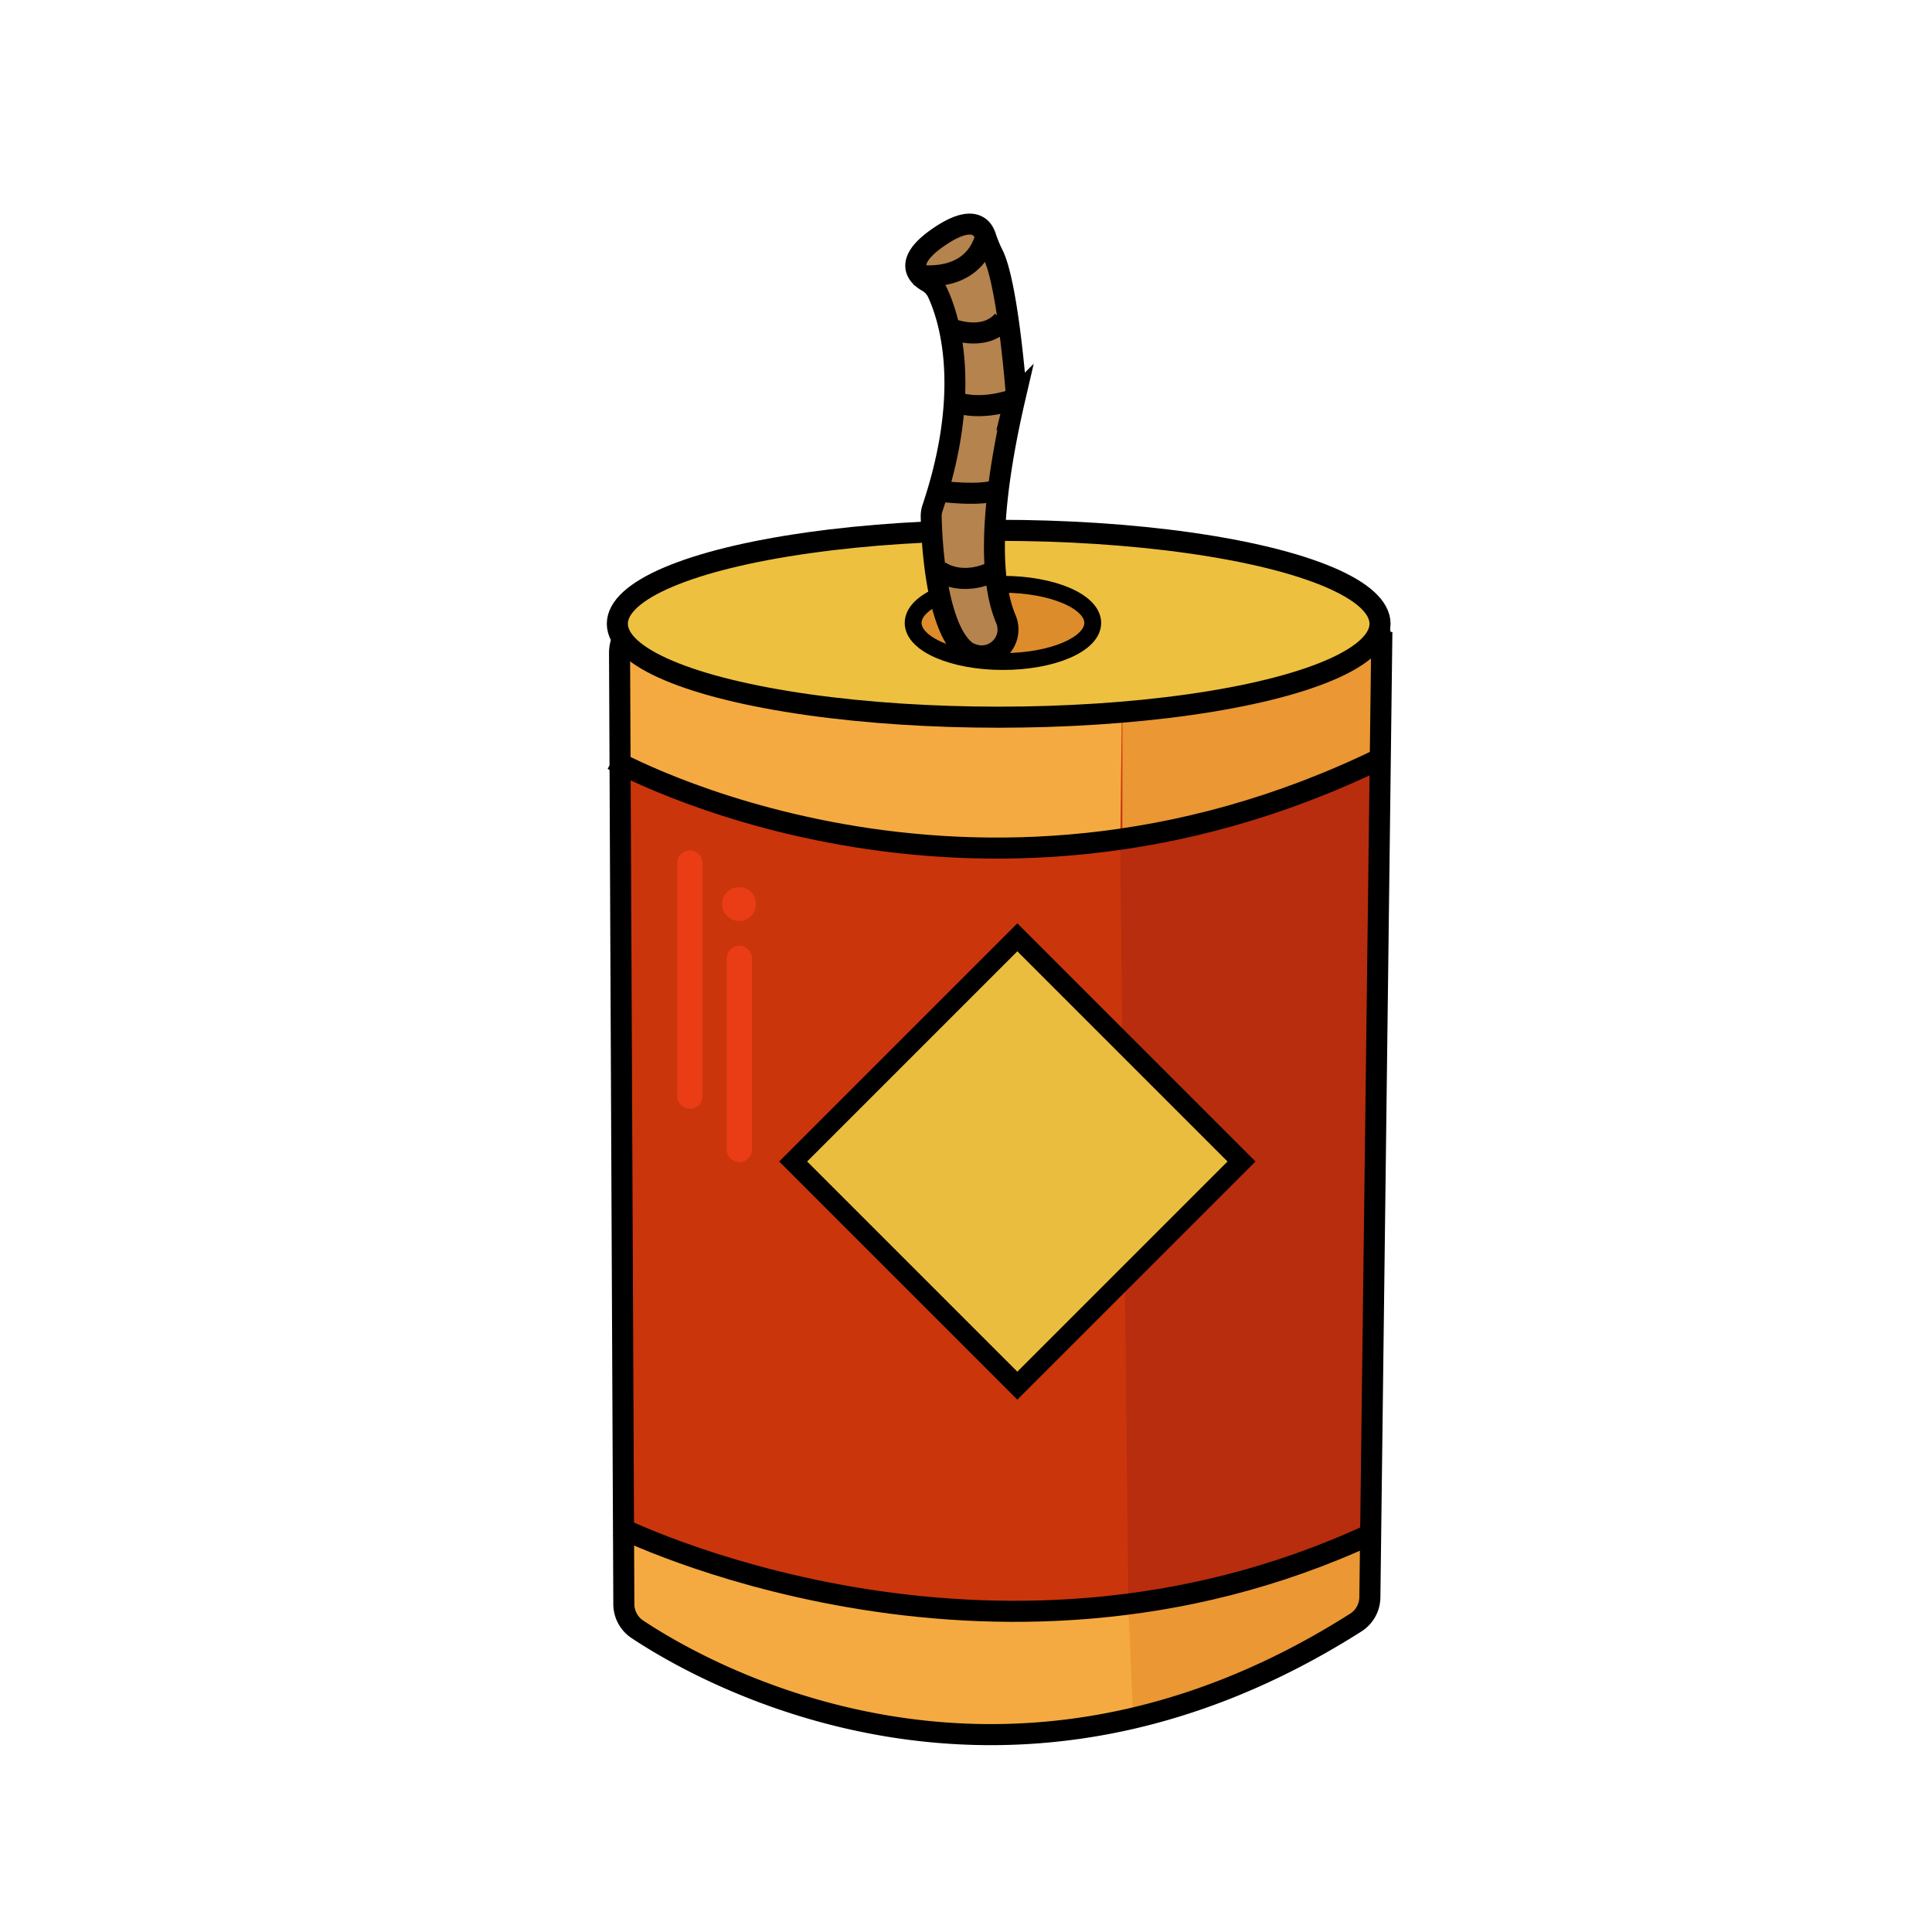 <svg viewBox="0 0 500 500" xmlns:xlink="http://www.w3.org/1999/xlink" xmlns="http://www.w3.org/2000/svg" id="图层_1"><defs><style>.cls-1,.cls-2{fill:#ca350c;}.cls-1,.cls-10,.cls-13,.cls-14,.cls-7,.cls-8,.cls-9{stroke:#000;}.cls-1,.cls-10,.cls-11,.cls-13,.cls-14,.cls-7,.cls-8,.cls-9{stroke-miterlimit:10;}.cls-1,.cls-14,.cls-7,.cls-8{stroke-width:5.45px;}.cls-3{clip-path:url(#clip-path);}.cls-4{fill:#b72d0d;}.cls-5{fill:#ea9734;}.cls-6{fill:#f5aa41;}.cls-11,.cls-7{fill:none;}.cls-8{fill:#edc040;}.cls-9{fill:#dd8c2c;stroke-width:4.36px;}.cls-10{fill:#ebbd3e;stroke-width:5.12px;}.cls-11{stroke:#ea3d15;stroke-linecap:round;stroke-width:6.54px;}.cls-12{fill:#ea3d15;}.cls-13,.cls-14{fill:#b5834d;}.cls-13{stroke-width:5.42px;}</style><clipPath id="clip-path"><path d="M160.34,169.06l1.11,246.11a7.83,7.83,0,0,0,3.5,6.49C182,433,259.69,477.85,350.86,419.93a7.86,7.86,0,0,0,3.66-6.54l3.07-247.1a6.66,6.66,0,0,0-6.66-6.75H169.82A9.48,9.48,0,0,0,160.34,169.06Z" class="cls-1"></path></clipPath></defs><title>鞭炮</title><path d="M160.34,169.06l1.11,246.11a7.83,7.83,0,0,0,3.5,6.49C182,433,259.69,477.85,350.86,419.93a7.86,7.86,0,0,0,3.66-6.54l3.07-247.1a6.66,6.66,0,0,0-6.66-6.75H169.82A9.48,9.48,0,0,0,160.34,169.06Z" class="cls-2"></path><g class="cls-3"><path d="M289.91,219.48l2.79,259s114.71-69.61,114.71-79.63-42.32-175.51-42.32-175.51l7.79-29.15Z" class="cls-4"></path><path d="M292,415.14s68.8-15.07,89.23-29.63-3.34,77-3.34,77S305,508,304.39,491.87s-12-42.94-12-42.94L292,415.14" class="cls-5"></path><polyline points="290.47 216.57 290.47 175.04 380.12 154.87 375.11 192.92" class="cls-5"></polyline><path d="M294.66,477.31,292,415.14s-87.58,9.19-147.44-25.74-4.46,116.39-4.46,116.39Z" class="cls-6"></path><path d="M290.47,171.71l-.56,47.77S164.62,226.65,129,174.66s29.58-37.4,29.58-37.4Z" class="cls-6"></path></g><path d="M160.34,169.06l1.11,246.11a7.83,7.83,0,0,0,3.5,6.49C182,433,259.69,477.85,350.86,419.93a7.86,7.86,0,0,0,3.66-6.54l3.07-247.1a6.66,6.66,0,0,0-6.66-6.75H169.82A9.48,9.48,0,0,0,160.34,169.06Z" class="cls-7"></path><ellipse ry="24.18" rx="98.69" cy="161.43" cx="258.46" class="cls-8"></ellipse><ellipse ry="9.99" rx="23.24" cy="161.21" cx="259.56" class="cls-9"></ellipse><path d="M357.59,196.14c-106.88,52.26-199,.46-199,.46" class="cls-7"></path><path d="M354.72,397.07c-99.17,46-194.87-2-194.87-2" class="cls-7"></path><rect transform="translate(289.67 -98.13) rotate(45)" height="82.05" width="82.05" y="259.57" x="222.26" class="cls-10"></rect><line y2="283.67" x2="178.54" y1="223.36" x1="178.54" class="cls-11"></line><line y2="297.48" x2="191.35" y1="248.04" x1="191.35" class="cls-11"></line><circle r="4.38" cy="233.97" cx="191.27" class="cls-12"></circle><path d="M260.32,160.23c-3.54-8.39-5.15-24.92,2.42-57.47a6.48,6.48,0,0,0,.16-2.06c-.43-5.18-2.49-28.12-5.93-34.9a32.83,32.83,0,0,1-1.87-4.56c-.89-2.72-3.63-5.68-12,0-9.54,6.45-5.68,10.17-3.15,11.62a6.41,6.41,0,0,1,2.66,2.82c2.82,6,9.2,24.54-1.27,55.79a6.49,6.49,0,0,0-.35,2.27c.12,5.53,1.13,28.82,9.09,34.8a5.78,5.78,0,0,0,1.32.71l.13,0A6.82,6.82,0,0,0,260.32,160.23Z" class="cls-13"></path><path d="M237,71.12S251.48,74,255.1,61.28" class="cls-14"></path><path d="M245.64,84.91s8.81,3.88,13.92-1.92" class="cls-14"></path><path d="M247.05,103.91s5.6,2.8,15.69-.64" class="cls-14"></path><path d="M243,127.1s11.14,1.51,15.49-.44" class="cls-14"></path><path d="M243,147.72s5.55,4.46,14.55,0" class="cls-14"></path></svg>